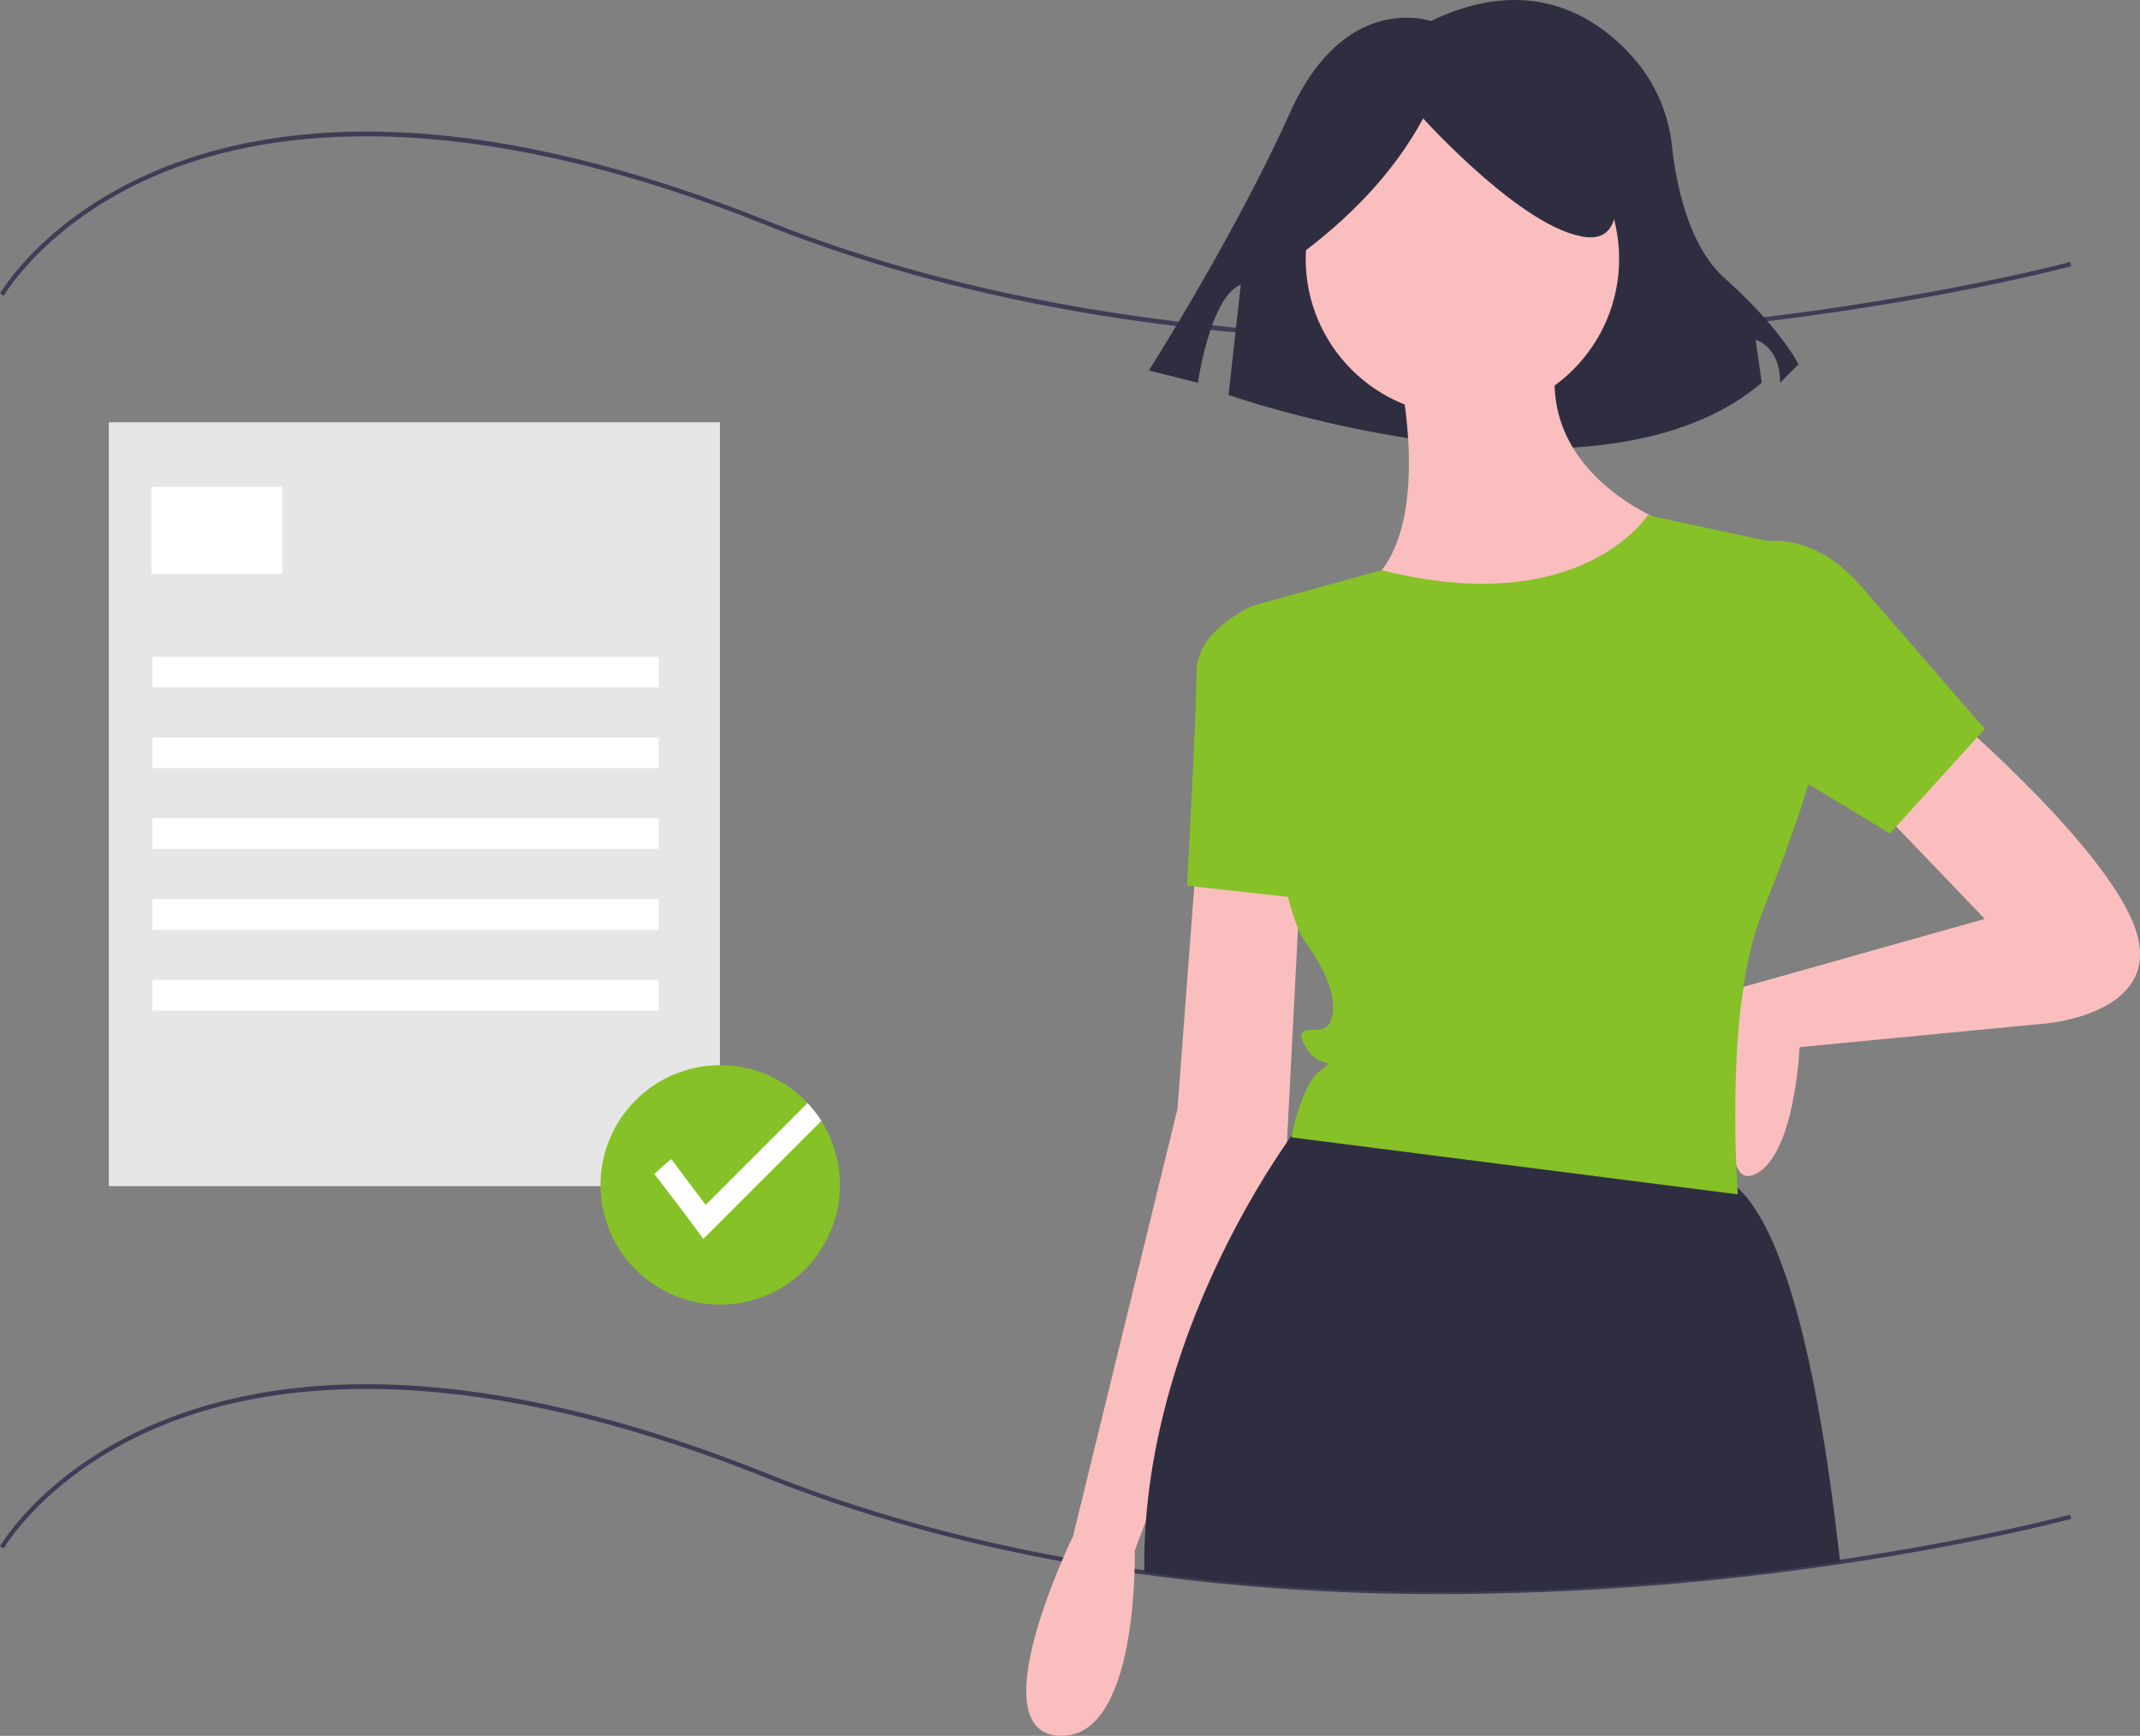 <svg id="f9d61bf9-0ef1-4a80-973b-f2b4c4b57253" data-name="Layer 1" xmlns="http://www.w3.org/2000/svg" width="816.362" height="662.161" viewBox="0 0 816.362 662.161"><rect x="0" y="0" width="816.362" height="662.161" fill="#808080" stroke="none"/><title>certification</title><path d="M741.83,727.019A836.665,836.665,0,0,1,628.214,719.574c-1.229-.157-2.476-.333-3.714-.517-9.244-1.315-18.492-2.817-27.483-4.467-40.461-7.399-78.616-18.206-113.405-32.122C367.841,636.159,295.051,646.015,254.375,662.437c-44.021,17.773-60.942,46.851-61.108,47.142l-1.448-.822c.168-.296,17.308-29.807,61.809-47.814,26.092-10.558,56.361-15.172,89.973-13.719,41.956,1.817,89.271,13.154,140.629,33.697,34.686,13.875,72.734,24.652,113.086,32.031,8.969,1.645,18.196,3.145,27.424,4.456,1.232.184,2.467.358,3.693.515,102.082,14.042,200.561,5.574,265.201-4.002,53.28-7.893,87.568-17.121,87.909-17.213l.436,1.606c-.341.093-34.715,9.345-88.1,17.253A1049.775,1049.775,0,0,1,741.83,727.019Z" transform="translate(-191.819 -118.919)" fill="#3f3d56"/><path d="M741.943,249.185c-29.349 0-57.922-1.373-85.489-4.119-63.347-6.309-121.499-19.921-172.843-40.458-115.77-46.309-188.56-36.454-229.237-20.031-44.021,17.772-60.942,46.85-61.108,47.142l-1.448-.822c.168-.296,17.308-29.806,61.809-47.814,26.092-10.558,56.361-15.175,89.973-13.719,41.956,1.817,89.271,13.154,140.629,33.697,115.953,46.381,244.981,48.204,332.803,41.571,95.19-7.193,163.828-25.599,164.51-25.784l.436,1.606c-.683.186-69.445,18.628-164.784,25.835C791.668,248.22,766.532,249.185,741.943,249.185Z" transform="translate(-191.819 -118.919)" fill="#3f3d56"/><path d="M737.632,126.969s-32.731-11.69-53.773,35.069-53.773,98.194-53.773,98.194l18.704,4.676s4.676-32.731,16.366-37.407l-4.676,42.083S800.757,318.681,863.881,264.908l-2.338-16.366s9.352,2.338,9.352,16.366l7.014-7.014s-7.014-14.028-28.055-32.731c-13.811-12.276-18.557-35.632-20.188-50.234a60.789,60.789,0,0,0-13.995-33.104C801.688,125.62,776.208,108.396,737.632,126.969Z" transform="translate(-191.819 -118.919)" fill="#2f2e41"/><path d="M936.289,391.56s61.593,52.535,70.651,83.332-34.42,34.42-34.42,34.42L878.318,518.37s-1.812,43.478-18.116,48.912-3.31-71.897-3.31-71.897l92.077-25.928L907.303,425.98Z" transform="translate(-191.819 -118.919)" fill="#fbbebe"/><path d="M648.249,445.907l-7.246,96.013L601.149,704.961s-36.231,74.274-5.435,76.086S624.699,710.396,624.699,710.396L682.669,556.413l5.435-105.071Z" transform="translate(-191.819 -118.919)" fill="#fbbebe"/><circle cx="557.878" cy="98.73" r="59.782" fill="#fbbebe"/><path d="M722.524,246.635s21.739,77.897-12.681,97.825,86.955,34.42,119.563-25.362c0,0-57.97-19.927-41.666-72.463Z" transform="translate(-191.819 -118.919)" fill="#fbbebe"/><path d="M680.858,353.517l-10.869-3.623s-21.739,9.058-21.739,25.362-3.623,81.521-3.623,81.521l48.912,5.435Z" transform="translate(-191.819 -118.919)" fill="#86c127"/><path d="M893.757,714.746c-66.875,9.907-164.346,17.907-265.429,4.004-.008-.999-.008-1.973-.008-2.922q0-8.479.649-16.767c5.178-68.033,40.227-124.751,53.788-144.407.683-.999,1.315-1.898,1.881-2.697,2.19-3.072,3.463-4.695,3.463-4.695s105.071-1.715,159.417,20.022a23.376,23.376,0,0,1,7.076,4.629C874.859,590.61,886.764,651.317,893.757,714.746Z" transform="translate(-191.819 -118.919)" fill="#2f2e41"/><path d="M854.768,328.155s23.55-12.681,47.101,14.493l47.101,54.347-36.231,39.854-68.84-41.666Z" transform="translate(-191.819 -118.919)" fill="#86c127"/><path d="M685.098,218.029c21.163-15.316,38.294-32.957,49.627-53.942,0,0,38.838,43.154,62.573,45.311s2.158-51.784,2.158-51.784l-43.154-10.788-40.996,4.315-32.365,21.577Z" transform="translate(-191.819 -118.919)" fill="#2f2e41"/><path d="M820.348,315.474s-25.352,40.084-101.443,20.948L675.727,348.314l-5.739,1.581s5.435,108.694,19.927,128.621,10.869,30.797,7.246,32.608-12.681-1.812-7.246,7.246,12.681,3.623,5.435,9.058-10.869,25.362-10.869,25.362L854.768,574.529s-5.435-70.651,9.058-106.882,18.116-50.724,18.116-50.724l-10.869-90.578Z" transform="translate(-191.819 -118.919)" fill="#86c127"/><rect x="41.517" y="161.09" width="233.102" height="291.378" fill="#e6e6e6"/><rect x="57.751" y="185.649" width="49.951" height="33.3" fill="#fff"/><rect x="58.167" y="250.585" width="193.142" height="11.655" fill="#fff"/><rect x="58.167" y="281.388" width="193.142" height="11.655" fill="#fff"/><rect x="58.167" y="312.191" width="193.142" height="11.655" fill="#fff"/><rect x="58.167" y="342.994" width="193.142" height="11.655" fill="#fff"/><rect x="58.167" y="373.796" width="193.142" height="11.655" fill="#fff"/><path d="M512.226,570.972a45.659,45.659,0,1,1-7.076-24.459A45.783,45.783,0,0,1,512.226,570.972Z" transform="translate(-191.819 -118.919)" fill="#86c127"/><path d="M505.15,546.513l-45.072,45.064c-2.833-4.386-18.615-24.767-18.615-24.767a63.866,63.866,0,0,1,6.46-5.703l13.087,17.449,38.861-38.862A45.599,45.599,0,0,1,505.15,546.513Z" transform="translate(-191.819 -118.919)" fill="#fff"/></svg>